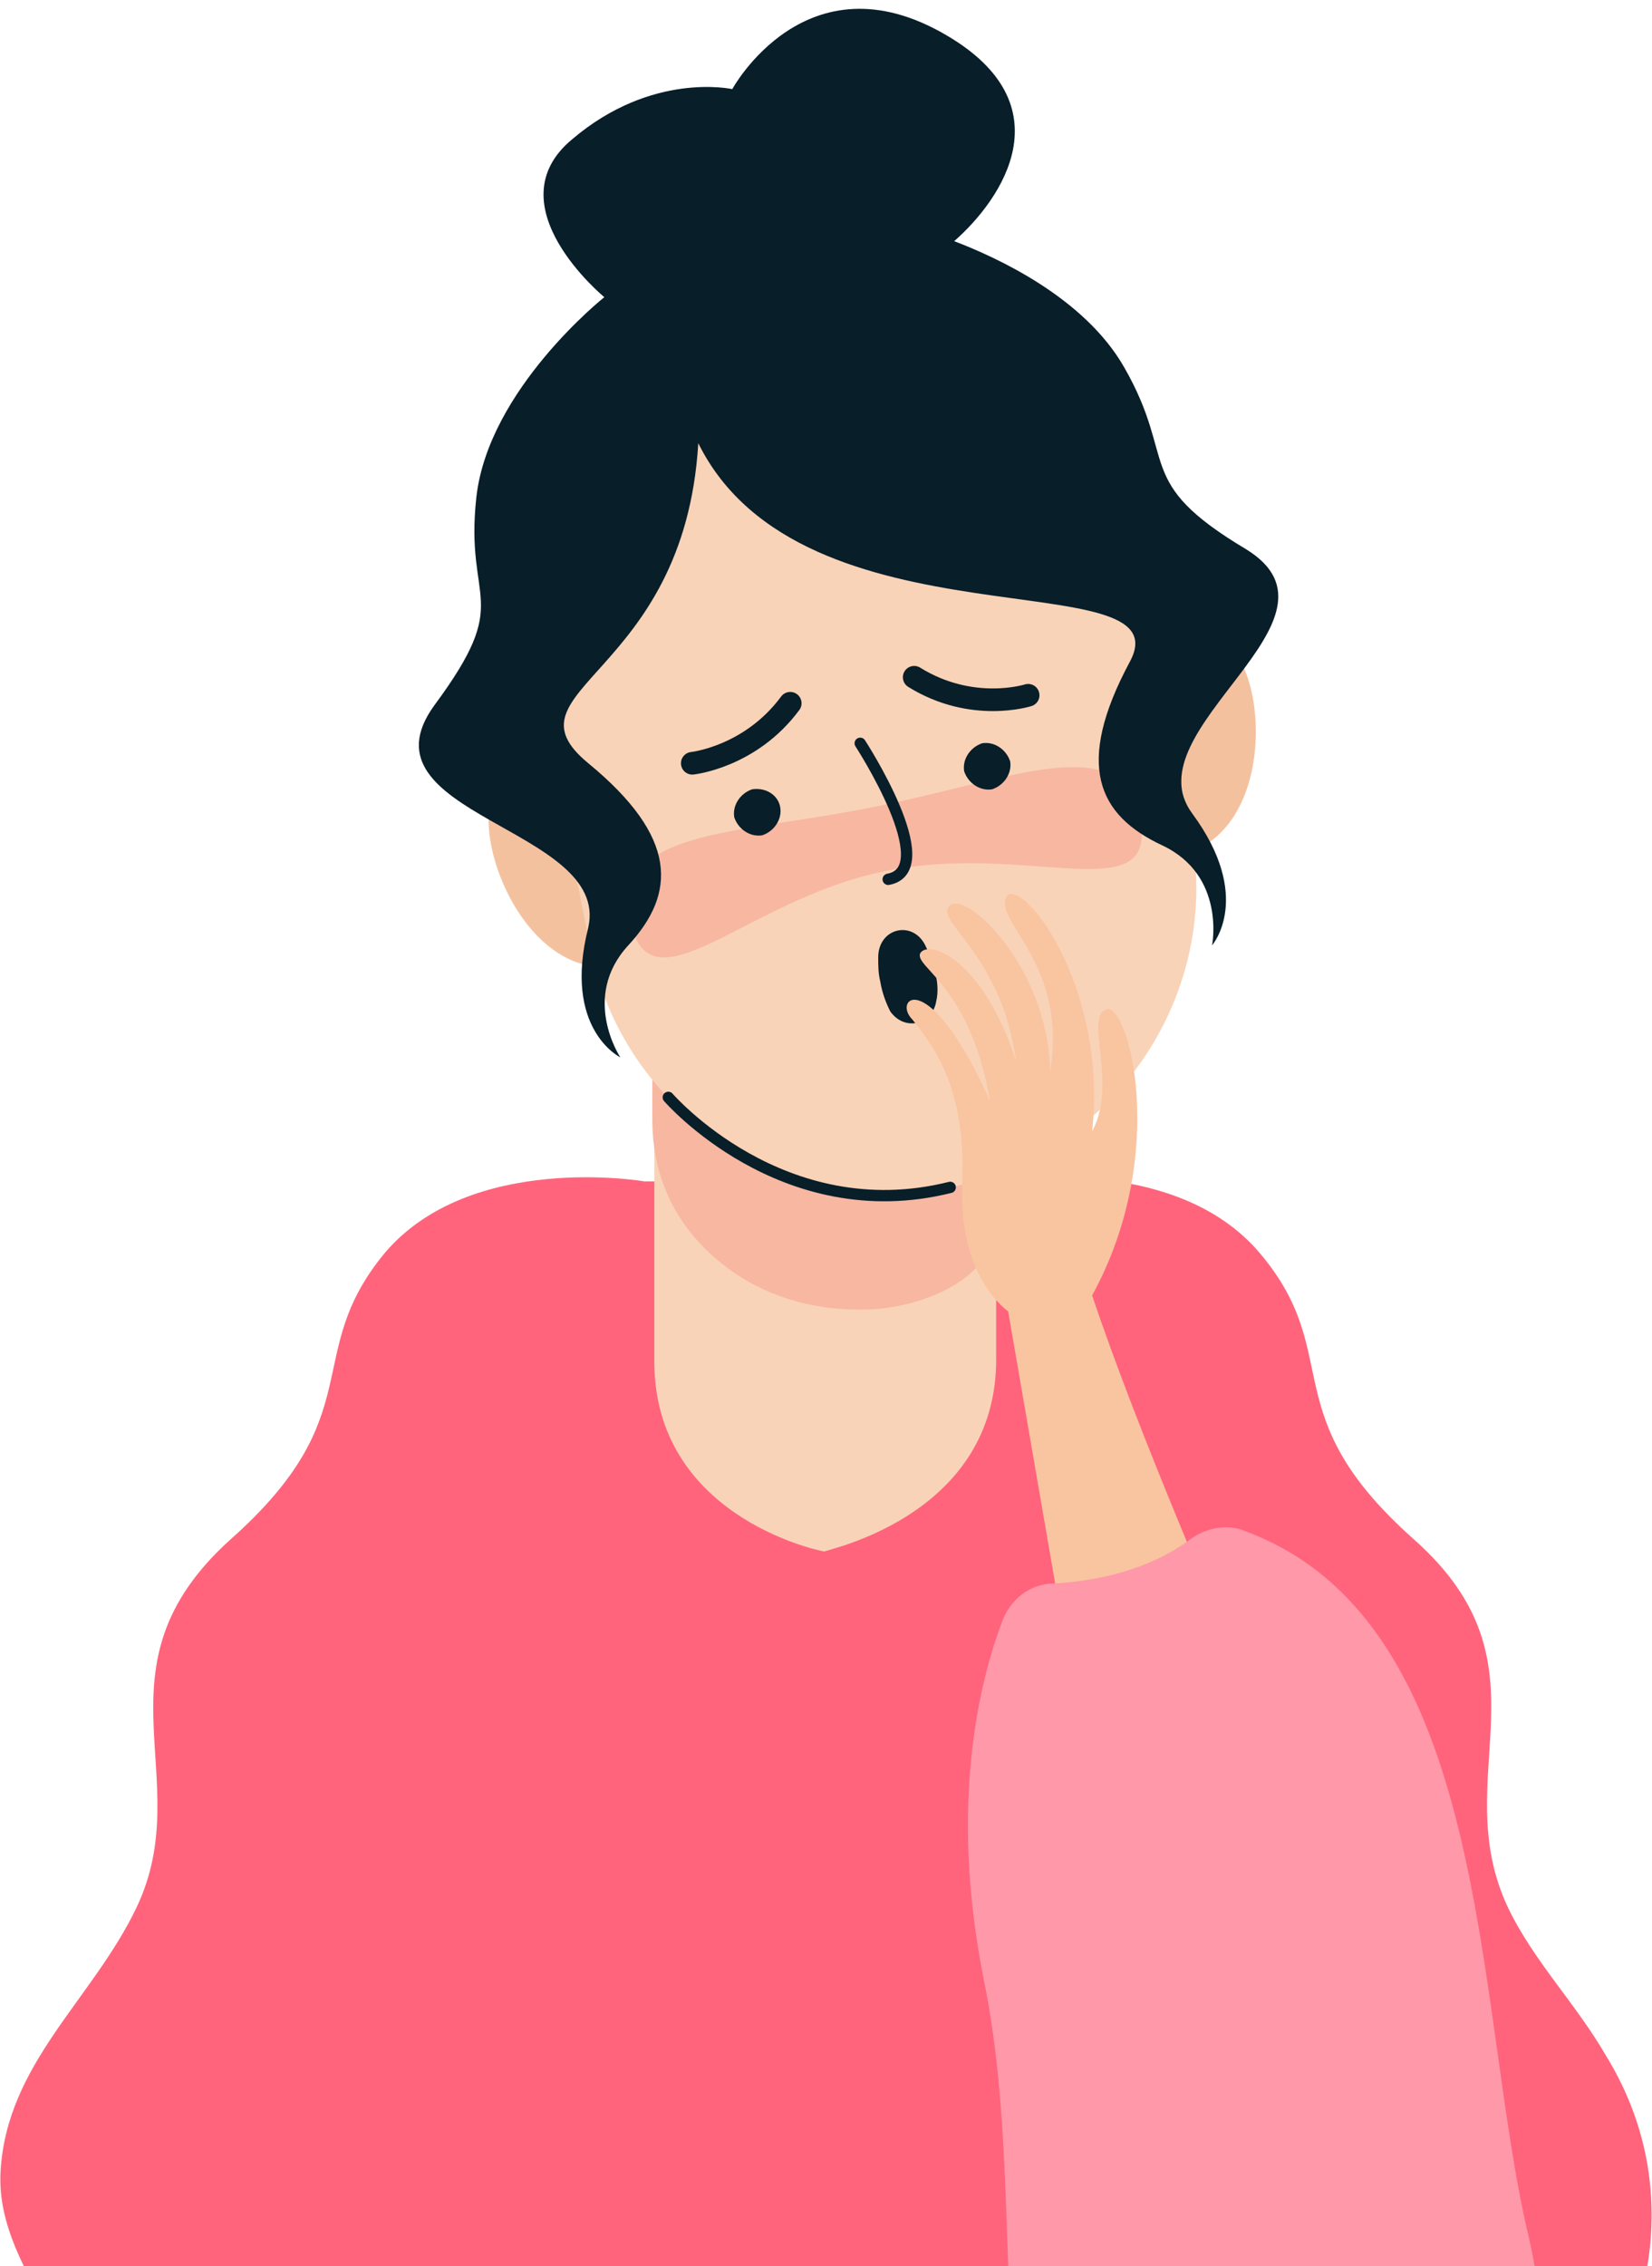 <svg width="151" height="207" viewBox="0 0 151 207" fill="none" xmlns="http://www.w3.org/2000/svg">
<path d="M0.051 198.37C0.599 188.502 8.457 182.654 12.477 174.248C18.142 162.371 8.092 152.32 21.066 140.625C34.04 129.112 27.462 123.813 35.137 114.494C42.994 105.174 58.892 107.915 58.892 107.915H91.419C91.419 107.915 107.317 105.174 115.175 114.494C123.033 123.813 116.272 129.112 129.246 140.625C142.22 152.137 132.17 162.188 137.834 174.248C140.21 179.182 144.047 183.02 146.789 187.771C159.946 209.151 139.845 236.013 116.82 236.013C116.82 236.013 33.309 236.013 33.127 236.013C17.594 241.313 6.447 239.303 8.64 225.597C10.467 215.73 -0.497 208.055 0.051 198.37Z" fill="#FF647C"/>
<path d="M75.339 91.652L91.055 89.094C91.055 89.094 91.055 109.743 91.055 124.179C91.055 138.067 76.436 141.356 75.339 141.722C74.243 141.539 59.807 138.25 59.807 124.362C59.807 109.926 59.807 89.276 59.807 89.276L75.339 91.652Z" fill="#F9D3B7"/>
<path d="M75.338 69.722L59.623 67.164C59.623 67.164 59.623 87.813 59.623 102.249C59.623 109.193 63.278 113.579 66.933 116.137C70.587 118.696 74.973 119.792 79.541 119.609C83.561 119.427 88.861 117.599 90.505 113.945C91.602 111.386 90.871 107.366 90.871 102.432C90.871 87.996 90.871 67.347 90.871 67.347L75.338 69.722Z" fill="#F7B7A1"/>
<path d="M104.577 62.231C104.577 62.231 104.76 59.49 110.242 58.394C115.724 57.297 117.734 76.119 107.684 78.129C97.633 80.139 98.73 66.251 104.577 62.231Z" fill="#F4C19F"/>
<path d="M53.594 72.464C53.594 72.464 52.315 69.905 46.832 71.002C41.35 72.098 46.832 90.189 56.7 88.179C66.751 86.352 60.355 73.925 53.594 72.464Z" fill="#F4C19F"/>
<path d="M86.851 108.463C102.018 105.356 111.886 90.555 108.779 75.57L104.576 54.738C101.47 39.571 86.668 29.703 71.684 32.81C56.517 35.917 46.649 50.718 49.755 65.703L53.958 86.535C56.882 101.519 71.684 111.569 86.851 108.463Z" fill="#F9D3B7"/>
<path d="M57.613 84.158C55.969 75.752 66.933 76.3 79.724 73.742C92.699 71.184 102.566 66.433 104.211 74.839C105.856 83.245 93.795 76.849 80.821 79.59C68.212 82.148 59.441 92.747 57.613 84.158Z" fill="#F7B7A1"/>
<path d="M39.705 64.424C47.014 54.556 42.446 55.287 43.542 45.419C44.639 35.551 55.238 27.145 55.238 27.145C55.238 27.145 45.004 18.739 52.314 12.709C59.623 6.496 66.933 8.141 66.933 8.141C66.933 8.141 73.694 -4.285 86.486 3.207C97.45 9.603 91.602 18.191 87.217 22.029C91.054 23.491 99.094 27.145 102.749 33.541C107.683 42.13 103.48 43.957 113.896 50.17C124.312 56.566 103.297 66.617 108.962 74.291C114.627 81.966 110.79 86.352 110.79 86.352C110.79 86.352 112.069 79.956 106.221 77.215C100.374 74.474 98.181 69.906 103.297 60.403C108.231 51.084 73.329 59.672 63.826 40.485C62.547 61.865 45.553 62.962 53.776 69.723C61.999 76.484 61.816 81.601 57.431 86.352C53.045 91.103 56.7 96.585 56.7 96.585C56.7 96.585 51.4 94.027 53.776 84.707C55.786 75.57 32.396 74.474 39.705 64.424Z" fill="#081E29"/>
<path d="M93.977 63.51C93.977 63.51 88.86 65.154 83.561 61.865" stroke="#081E29" stroke-width="2.068" stroke-miterlimit="10" stroke-linecap="round" stroke-linejoin="round"/>
<path d="M63.277 69.722C63.277 69.722 68.577 69.174 72.231 64.24" stroke="#081E29" stroke-width="2.068" stroke-miterlimit="10" stroke-linecap="round" stroke-linejoin="round"/>
<path d="M71.317 73.743C71.5 74.839 70.769 75.936 69.672 76.301C68.576 76.484 67.479 75.753 67.114 74.657C66.931 73.56 67.662 72.464 68.758 72.098C70.038 71.916 71.134 72.647 71.317 73.743Z" fill="#081E29"/>
<path d="M92.332 69.54C92.515 70.636 91.784 71.733 90.688 72.098C89.591 72.281 88.495 71.55 88.129 70.454C87.947 69.357 88.678 68.261 89.774 67.895C90.871 67.712 91.967 68.443 92.332 69.54Z" fill="#081E29"/>
<path d="M80.456 89.641C80.273 88.91 80.273 88.179 80.273 87.448C80.273 84.707 83.563 83.976 84.659 86.535C85.025 87.266 85.207 87.814 85.39 88.545C85.755 89.641 85.755 90.738 85.573 91.469C85.207 93.661 82.649 94.21 81.37 92.382C81.004 91.651 80.639 90.738 80.456 89.641Z" fill="#081E29"/>
<path d="M78.627 67.897C78.627 67.897 86.119 79.409 81.185 80.323" stroke="#081E29" stroke-width="1.034" stroke-miterlimit="10" stroke-linecap="round" stroke-linejoin="round"/>
<path d="M98.181 154.695L92.151 119.792C92.151 119.792 87.582 116.686 87.948 108.28C88.313 99.874 85.755 96.036 83.379 93.113C81.552 91.285 84.841 87.996 90.506 100.605C88.679 90.006 83.562 88.361 84.11 87.082C84.841 85.803 89.775 87.448 92.882 96.95C91.603 87.448 85.755 84.341 86.669 82.879C87.948 80.869 95.805 88.179 95.988 97.864C97.633 88.179 90.872 84.159 91.968 81.966C93.064 79.773 101.288 89.641 99.826 103.346C102.201 98.96 99.095 92.93 101.105 92.199C103.115 91.468 106.952 105.356 99.826 118.33C104.029 130.939 112.434 150.126 112.434 150.126L98.181 154.695Z" fill="#F9C4A0"/>
<path d="M128.88 233.638C128.88 233.638 144.961 225.963 139.662 204.034C134.728 183.02 136.373 148.3 113.896 139.894C112.251 139.163 110.241 139.528 108.779 140.625C104.576 143.731 99.46 144.462 96.353 144.645C94.16 144.645 92.333 146.107 91.602 148.117C89.592 153.416 86.668 164.746 89.957 181.01C94.709 204.4 87.582 231.079 104.211 235.465C120.657 239.851 128.88 233.638 128.88 233.638Z" fill="#FF98A8"/>
<path d="M61.086 100.24C61.086 100.24 71.502 112.301 86.852 108.463" stroke="#081E29" stroke-width="1.034" stroke-miterlimit="10" stroke-linecap="round" stroke-linejoin="round"/>
</svg>
